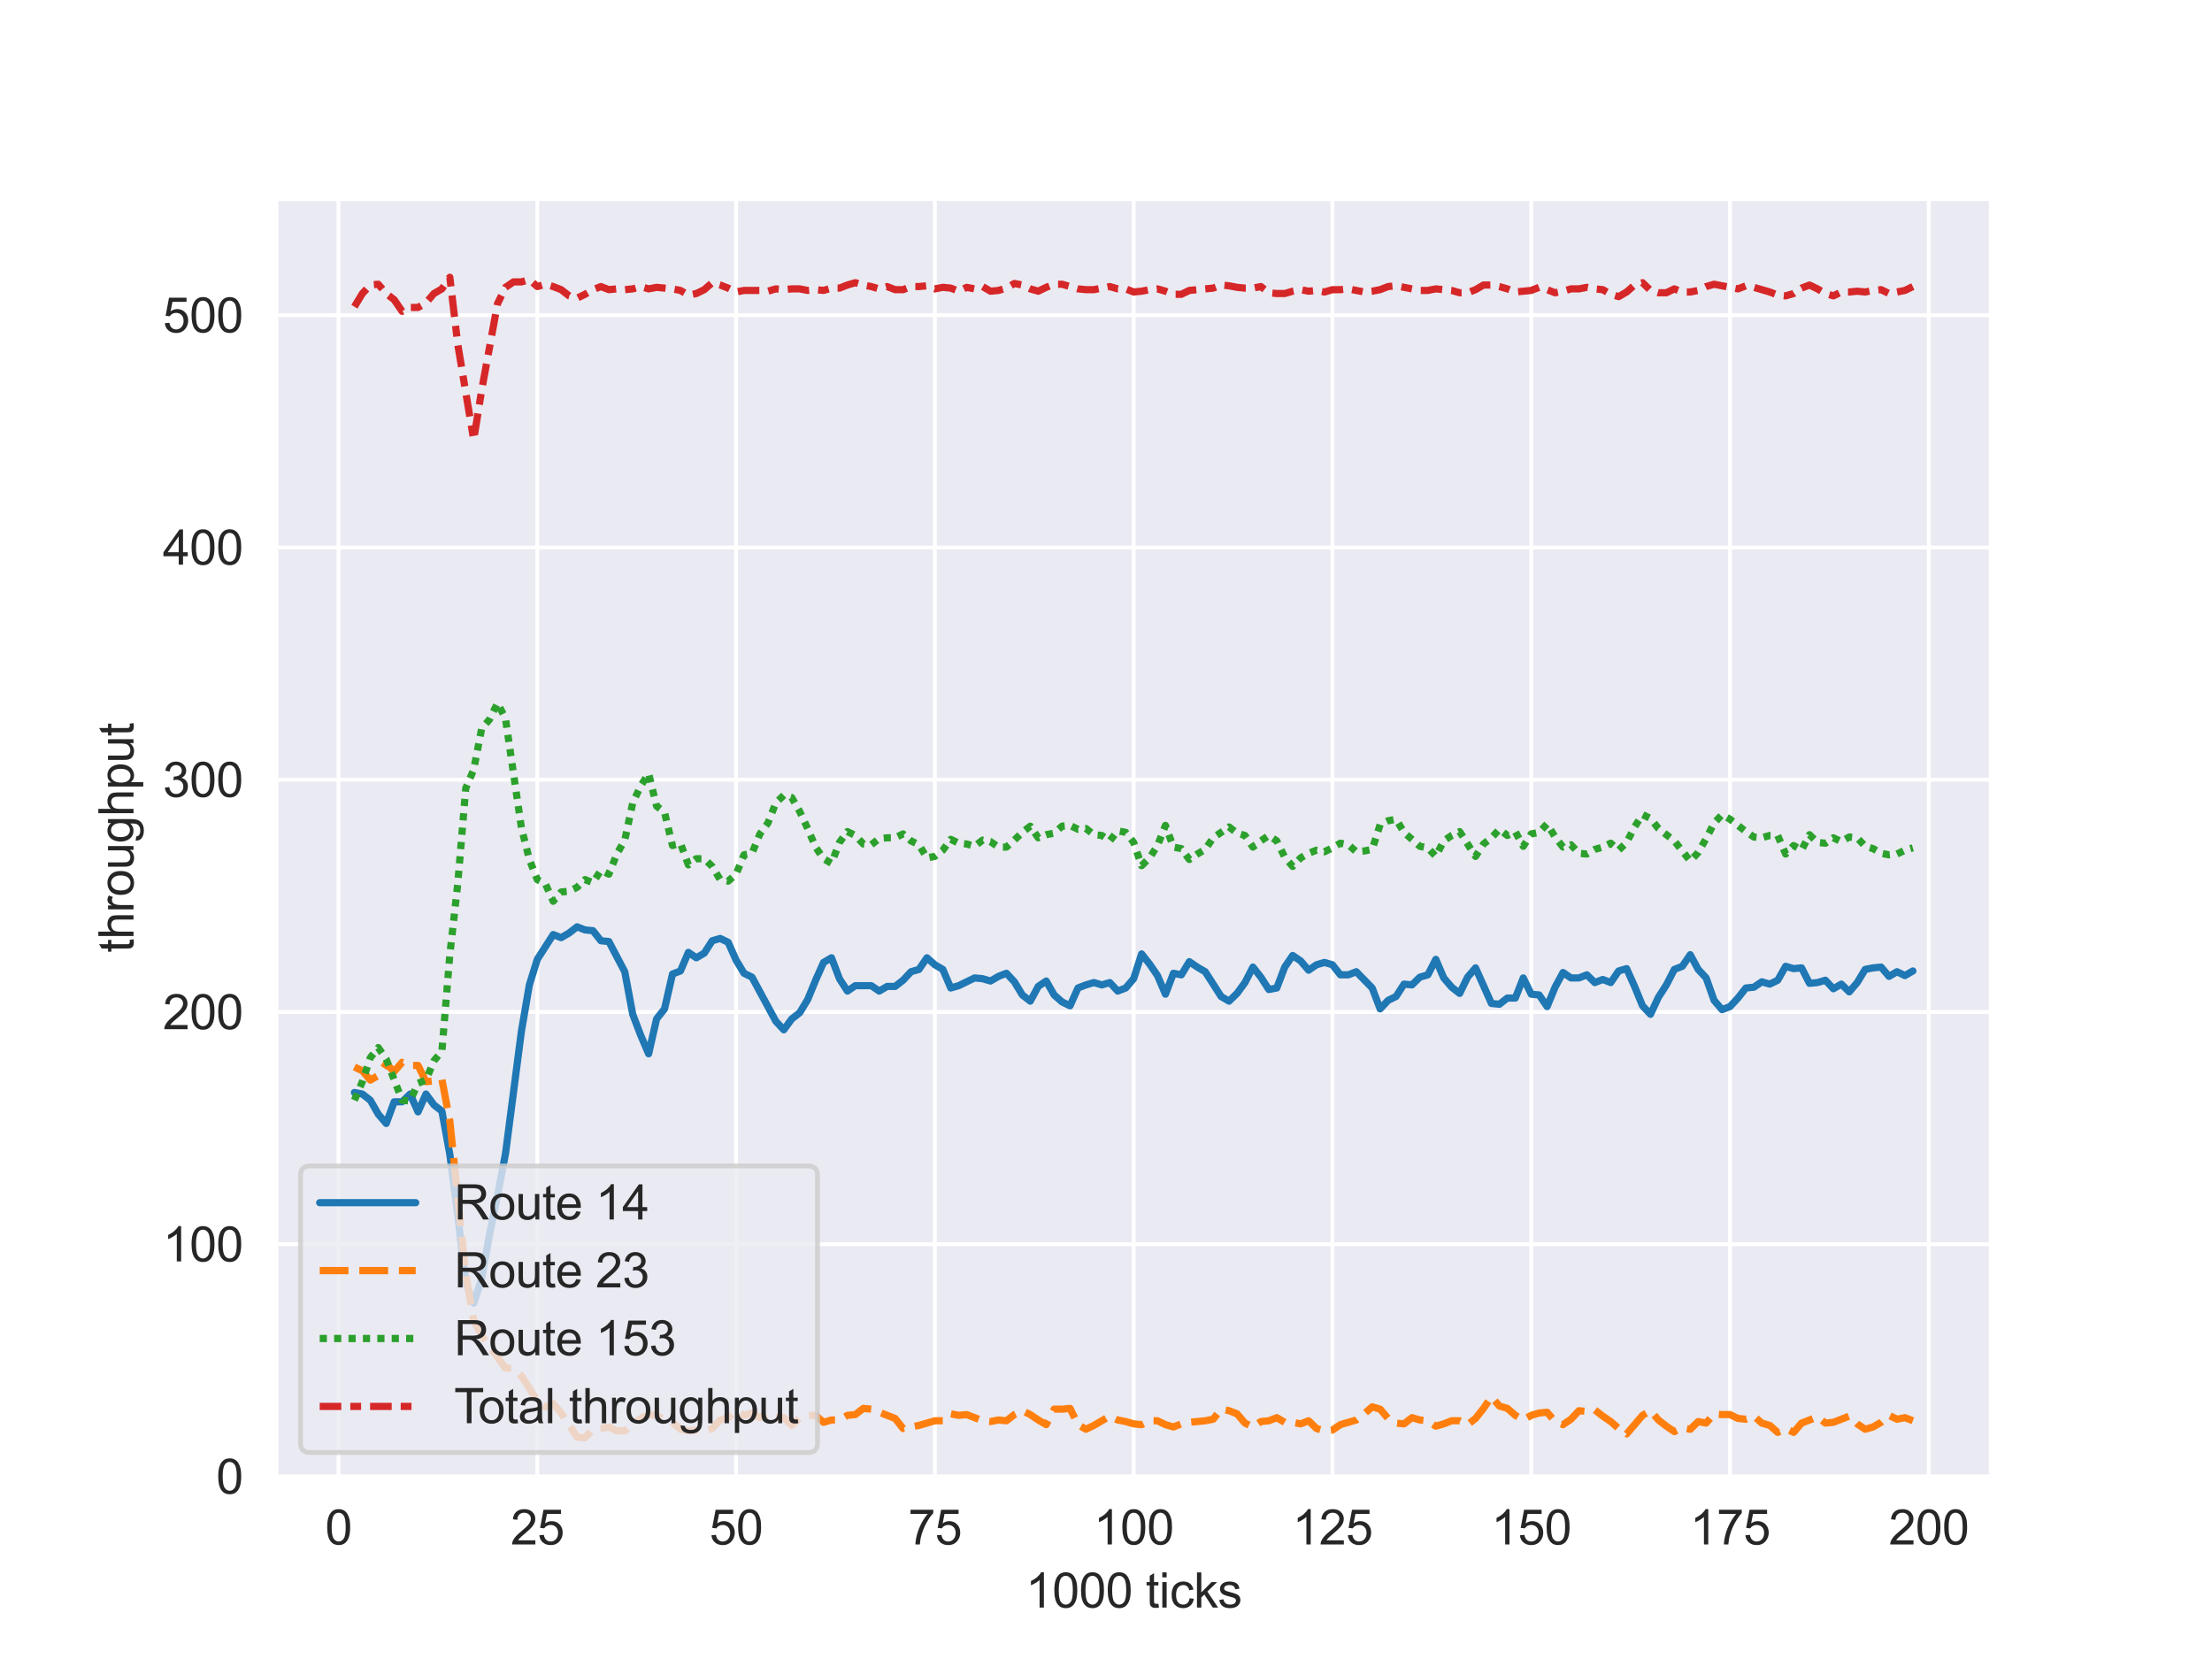 <?xml version="1.0" encoding="utf-8" standalone="no"?>
<!DOCTYPE svg PUBLIC "-//W3C//DTD SVG 1.1//EN"
  "http://www.w3.org/Graphics/SVG/1.1/DTD/svg11.dtd">
<svg xmlns:xlink="http://www.w3.org/1999/xlink" width="460.8pt" height="345.6pt" viewBox="0 0 460.8 345.6" xmlns="http://www.w3.org/2000/svg" version="1.1">
 <defs>
  <style type="text/css">*{stroke-linejoin: round; stroke-linecap: butt}</style>
 </defs>
 <g id="figure_1">
  <g id="patch_1">
   <path d="M 0 345.6 
L 460.8 345.6 
L 460.8 0 
L 0 0 
z
" style="fill: #ffffff"/>
  </g>
  <g id="axes_1">
   <g id="patch_2">
    <path d="M 57.6 307.584 
L 414.72 307.584 
L 414.72 41.472 
L 57.6 41.472 
z
" style="fill: #eaeaf2"/>
   </g>
   <g id="matplotlib.axis_1">
    <g id="xtick_1">
     <g id="line2d_1">
      <path d="M 70.52 307.584 
L 70.52 41.472 
" clip-path="url(#p1f15497ce7)" style="fill: none; stroke: #ffffff; stroke-width: 0.8; stroke-linecap: round"/>
     </g>
     <g id="text_1">
      <!-- 0 -->
      <g style="fill: #262626" transform="translate(67.739 321.742) scale(0.1 -0.1)">
       <defs>
        <path id="ArialMT-30" d="M 266 2259 
Q 266 3072 433 3567 
Q 600 4063 929 4331 
Q 1259 4600 1759 4600 
Q 2128 4600 2406 4451 
Q 2684 4303 2865 4023 
Q 3047 3744 3150 3342 
Q 3253 2941 3253 2259 
Q 3253 1453 3087 958 
Q 2922 463 2592 192 
Q 2263 -78 1759 -78 
Q 1097 -78 719 397 
Q 266 969 266 2259 
z
M 844 2259 
Q 844 1131 1108 757 
Q 1372 384 1759 384 
Q 2147 384 2411 759 
Q 2675 1134 2675 2259 
Q 2675 3391 2411 3762 
Q 2147 4134 1753 4134 
Q 1366 4134 1134 3806 
Q 844 3388 844 2259 
z
" transform="scale(0.016)"/>
       </defs>
       <use xlink:href="#ArialMT-30"/>
      </g>
     </g>
    </g>
    <g id="xtick_2">
     <g id="line2d_2">
      <path d="M 111.93 307.584 
L 111.93 41.472 
" clip-path="url(#p1f15497ce7)" style="fill: none; stroke: #ffffff; stroke-width: 0.8; stroke-linecap: round"/>
     </g>
     <g id="text_2">
      <!-- 25 -->
      <g style="fill: #262626" transform="translate(106.369 321.742) scale(0.1 -0.1)">
       <defs>
        <path id="ArialMT-32" d="M 3222 541 
L 3222 0 
L 194 0 
Q 188 203 259 391 
Q 375 700 629 1000 
Q 884 1300 1366 1694 
Q 2113 2306 2375 2664 
Q 2638 3022 2638 3341 
Q 2638 3675 2398 3904 
Q 2159 4134 1775 4134 
Q 1369 4134 1125 3890 
Q 881 3647 878 3216 
L 300 3275 
Q 359 3922 746 4261 
Q 1134 4600 1788 4600 
Q 2447 4600 2831 4234 
Q 3216 3869 3216 3328 
Q 3216 3053 3103 2787 
Q 2991 2522 2730 2228 
Q 2469 1934 1863 1422 
Q 1356 997 1212 845 
Q 1069 694 975 541 
L 3222 541 
z
" transform="scale(0.016)"/>
        <path id="ArialMT-35" d="M 266 1200 
L 856 1250 
Q 922 819 1161 601 
Q 1400 384 1738 384 
Q 2144 384 2425 690 
Q 2706 997 2706 1503 
Q 2706 1984 2436 2262 
Q 2166 2541 1728 2541 
Q 1456 2541 1237 2417 
Q 1019 2294 894 2097 
L 366 2166 
L 809 4519 
L 3088 4519 
L 3088 3981 
L 1259 3981 
L 1013 2750 
Q 1425 3038 1878 3038 
Q 2478 3038 2890 2622 
Q 3303 2206 3303 1553 
Q 3303 931 2941 478 
Q 2500 -78 1738 -78 
Q 1113 -78 717 272 
Q 322 622 266 1200 
z
" transform="scale(0.016)"/>
       </defs>
       <use xlink:href="#ArialMT-32"/>
       <use xlink:href="#ArialMT-35" x="55.615"/>
      </g>
     </g>
    </g>
    <g id="xtick_3">
     <g id="line2d_3">
      <path d="M 153.34 307.584 
L 153.34 41.472 
" clip-path="url(#p1f15497ce7)" style="fill: none; stroke: #ffffff; stroke-width: 0.8; stroke-linecap: round"/>
     </g>
     <g id="text_3">
      <!-- 50 -->
      <g style="fill: #262626" transform="translate(147.779 321.742) scale(0.1 -0.1)">
       <use xlink:href="#ArialMT-35"/>
       <use xlink:href="#ArialMT-30" x="55.615"/>
      </g>
     </g>
    </g>
    <g id="xtick_4">
     <g id="line2d_4">
      <path d="M 194.75 307.584 
L 194.75 41.472 
" clip-path="url(#p1f15497ce7)" style="fill: none; stroke: #ffffff; stroke-width: 0.8; stroke-linecap: round"/>
     </g>
     <g id="text_4">
      <!-- 75 -->
      <g style="fill: #262626" transform="translate(189.189 321.742) scale(0.1 -0.1)">
       <defs>
        <path id="ArialMT-37" d="M 303 3981 
L 303 4522 
L 3269 4522 
L 3269 4084 
Q 2831 3619 2401 2847 
Q 1972 2075 1738 1259 
Q 1569 684 1522 0 
L 944 0 
Q 953 541 1156 1306 
Q 1359 2072 1739 2783 
Q 2119 3494 2547 3981 
L 303 3981 
z
" transform="scale(0.016)"/>
       </defs>
       <use xlink:href="#ArialMT-37"/>
       <use xlink:href="#ArialMT-35" x="55.615"/>
      </g>
     </g>
    </g>
    <g id="xtick_5">
     <g id="line2d_5">
      <path d="M 236.16 307.584 
L 236.16 41.472 
" clip-path="url(#p1f15497ce7)" style="fill: none; stroke: #ffffff; stroke-width: 0.8; stroke-linecap: round"/>
     </g>
     <g id="text_5">
      <!-- 100 -->
      <g style="fill: #262626" transform="translate(227.819 321.742) scale(0.1 -0.1)">
       <defs>
        <path id="ArialMT-31" d="M 2384 0 
L 1822 0 
L 1822 3584 
Q 1619 3391 1289 3197 
Q 959 3003 697 2906 
L 697 3450 
Q 1169 3672 1522 3987 
Q 1875 4303 2022 4600 
L 2384 4600 
L 2384 0 
z
" transform="scale(0.016)"/>
       </defs>
       <use xlink:href="#ArialMT-31"/>
       <use xlink:href="#ArialMT-30" x="55.615"/>
       <use xlink:href="#ArialMT-30" x="111.23"/>
      </g>
     </g>
    </g>
    <g id="xtick_6">
     <g id="line2d_6">
      <path d="M 277.57 307.584 
L 277.57 41.472 
" clip-path="url(#p1f15497ce7)" style="fill: none; stroke: #ffffff; stroke-width: 0.8; stroke-linecap: round"/>
     </g>
     <g id="text_6">
      <!-- 125 -->
      <g style="fill: #262626" transform="translate(269.229 321.742) scale(0.1 -0.1)">
       <use xlink:href="#ArialMT-31"/>
       <use xlink:href="#ArialMT-32" x="55.615"/>
       <use xlink:href="#ArialMT-35" x="111.23"/>
      </g>
     </g>
    </g>
    <g id="xtick_7">
     <g id="line2d_7">
      <path d="M 318.98 307.584 
L 318.98 41.472 
" clip-path="url(#p1f15497ce7)" style="fill: none; stroke: #ffffff; stroke-width: 0.8; stroke-linecap: round"/>
     </g>
     <g id="text_7">
      <!-- 150 -->
      <g style="fill: #262626" transform="translate(310.639 321.742) scale(0.1 -0.1)">
       <use xlink:href="#ArialMT-31"/>
       <use xlink:href="#ArialMT-35" x="55.615"/>
       <use xlink:href="#ArialMT-30" x="111.23"/>
      </g>
     </g>
    </g>
    <g id="xtick_8">
     <g id="line2d_8">
      <path d="M 360.39 307.584 
L 360.39 41.472 
" clip-path="url(#p1f15497ce7)" style="fill: none; stroke: #ffffff; stroke-width: 0.8; stroke-linecap: round"/>
     </g>
     <g id="text_8">
      <!-- 175 -->
      <g style="fill: #262626" transform="translate(352.049 321.742) scale(0.1 -0.1)">
       <use xlink:href="#ArialMT-31"/>
       <use xlink:href="#ArialMT-37" x="55.615"/>
       <use xlink:href="#ArialMT-35" x="111.23"/>
      </g>
     </g>
    </g>
    <g id="xtick_9">
     <g id="line2d_9">
      <path d="M 401.8 307.584 
L 401.8 41.472 
" clip-path="url(#p1f15497ce7)" style="fill: none; stroke: #ffffff; stroke-width: 0.8; stroke-linecap: round"/>
     </g>
     <g id="text_9">
      <!-- 200 -->
      <g style="fill: #262626" transform="translate(393.459 321.742) scale(0.1 -0.1)">
       <use xlink:href="#ArialMT-32"/>
       <use xlink:href="#ArialMT-30" x="55.615"/>
       <use xlink:href="#ArialMT-30" x="111.23"/>
      </g>
     </g>
    </g>
    <g id="text_10">
     <!-- 1000 ticks -->
     <g style="fill: #262626" transform="translate(213.649 334.887) scale(0.1 -0.1)">
      <defs>
       <path id="ArialMT-20" transform="scale(0.016)"/>
       <path id="ArialMT-74" d="M 1650 503 
L 1731 6 
Q 1494 -44 1306 -44 
Q 1000 -44 831 53 
Q 663 150 594 308 
Q 525 466 525 972 
L 525 2881 
L 113 2881 
L 113 3319 
L 525 3319 
L 525 4141 
L 1084 4478 
L 1084 3319 
L 1650 3319 
L 1650 2881 
L 1084 2881 
L 1084 941 
Q 1084 700 1114 631 
Q 1144 563 1211 522 
Q 1278 481 1403 481 
Q 1497 481 1650 503 
z
" transform="scale(0.016)"/>
       <path id="ArialMT-69" d="M 425 3934 
L 425 4581 
L 988 4581 
L 988 3934 
L 425 3934 
z
M 425 0 
L 425 3319 
L 988 3319 
L 988 0 
L 425 0 
z
" transform="scale(0.016)"/>
       <path id="ArialMT-63" d="M 2588 1216 
L 3141 1144 
Q 3050 572 2676 248 
Q 2303 -75 1759 -75 
Q 1078 -75 664 370 
Q 250 816 250 1647 
Q 250 2184 428 2587 
Q 606 2991 970 3192 
Q 1334 3394 1763 3394 
Q 2303 3394 2647 3120 
Q 2991 2847 3088 2344 
L 2541 2259 
Q 2463 2594 2264 2762 
Q 2066 2931 1784 2931 
Q 1359 2931 1093 2626 
Q 828 2322 828 1663 
Q 828 994 1084 691 
Q 1341 388 1753 388 
Q 2084 388 2306 591 
Q 2528 794 2588 1216 
z
" transform="scale(0.016)"/>
       <path id="ArialMT-6b" d="M 425 0 
L 425 4581 
L 988 4581 
L 988 1969 
L 2319 3319 
L 3047 3319 
L 1778 2088 
L 3175 0 
L 2481 0 
L 1384 1697 
L 988 1316 
L 988 0 
L 425 0 
z
" transform="scale(0.016)"/>
       <path id="ArialMT-73" d="M 197 991 
L 753 1078 
Q 800 744 1014 566 
Q 1228 388 1613 388 
Q 2000 388 2187 545 
Q 2375 703 2375 916 
Q 2375 1106 2209 1216 
Q 2094 1291 1634 1406 
Q 1016 1563 777 1677 
Q 538 1791 414 1992 
Q 291 2194 291 2438 
Q 291 2659 392 2848 
Q 494 3038 669 3163 
Q 800 3259 1026 3326 
Q 1253 3394 1513 3394 
Q 1903 3394 2198 3281 
Q 2494 3169 2634 2976 
Q 2775 2784 2828 2463 
L 2278 2388 
Q 2241 2644 2061 2787 
Q 1881 2931 1553 2931 
Q 1166 2931 1000 2803 
Q 834 2675 834 2503 
Q 834 2394 903 2306 
Q 972 2216 1119 2156 
Q 1203 2125 1616 2013 
Q 2213 1853 2448 1751 
Q 2684 1650 2818 1456 
Q 2953 1263 2953 975 
Q 2953 694 2789 445 
Q 2625 197 2315 61 
Q 2006 -75 1616 -75 
Q 969 -75 630 194 
Q 291 463 197 991 
z
" transform="scale(0.016)"/>
      </defs>
      <use xlink:href="#ArialMT-31"/>
      <use xlink:href="#ArialMT-30" x="55.615"/>
      <use xlink:href="#ArialMT-30" x="111.23"/>
      <use xlink:href="#ArialMT-30" x="166.846"/>
      <use xlink:href="#ArialMT-20" x="222.461"/>
      <use xlink:href="#ArialMT-74" x="250.244"/>
      <use xlink:href="#ArialMT-69" x="278.027"/>
      <use xlink:href="#ArialMT-63" x="300.244"/>
      <use xlink:href="#ArialMT-6b" x="350.244"/>
      <use xlink:href="#ArialMT-73" x="400.244"/>
     </g>
    </g>
   </g>
   <g id="matplotlib.axis_2">
    <g id="ytick_1">
     <g id="line2d_10">
      <path d="M 57.6 307.584 
L 414.72 307.584 
" clip-path="url(#p1f15497ce7)" style="fill: none; stroke: #ffffff; stroke-width: 0.8; stroke-linecap: round"/>
     </g>
     <g id="text_11">
      <!-- 0 -->
      <g style="fill: #262626" transform="translate(45.039 311.163) scale(0.1 -0.1)">
       <use xlink:href="#ArialMT-30"/>
      </g>
     </g>
    </g>
    <g id="ytick_2">
     <g id="line2d_11">
      <path d="M 57.6 259.2 
L 414.72 259.2 
" clip-path="url(#p1f15497ce7)" style="fill: none; stroke: #ffffff; stroke-width: 0.8; stroke-linecap: round"/>
     </g>
     <g id="text_12">
      <!-- 100 -->
      <g style="fill: #262626" transform="translate(33.917 262.779) scale(0.1 -0.1)">
       <use xlink:href="#ArialMT-31"/>
       <use xlink:href="#ArialMT-30" x="55.615"/>
       <use xlink:href="#ArialMT-30" x="111.23"/>
      </g>
     </g>
    </g>
    <g id="ytick_3">
     <g id="line2d_12">
      <path d="M 57.6 210.816 
L 414.72 210.816 
" clip-path="url(#p1f15497ce7)" style="fill: none; stroke: #ffffff; stroke-width: 0.8; stroke-linecap: round"/>
     </g>
     <g id="text_13">
      <!-- 200 -->
      <g style="fill: #262626" transform="translate(33.917 214.395) scale(0.1 -0.1)">
       <use xlink:href="#ArialMT-32"/>
       <use xlink:href="#ArialMT-30" x="55.615"/>
       <use xlink:href="#ArialMT-30" x="111.23"/>
      </g>
     </g>
    </g>
    <g id="ytick_4">
     <g id="line2d_13">
      <path d="M 57.6 162.432 
L 414.72 162.432 
" clip-path="url(#p1f15497ce7)" style="fill: none; stroke: #ffffff; stroke-width: 0.8; stroke-linecap: round"/>
     </g>
     <g id="text_14">
      <!-- 300 -->
      <g style="fill: #262626" transform="translate(33.917 166.011) scale(0.1 -0.1)">
       <defs>
        <path id="ArialMT-33" d="M 269 1209 
L 831 1284 
Q 928 806 1161 595 
Q 1394 384 1728 384 
Q 2125 384 2398 659 
Q 2672 934 2672 1341 
Q 2672 1728 2419 1979 
Q 2166 2231 1775 2231 
Q 1616 2231 1378 2169 
L 1441 2663 
Q 1497 2656 1531 2656 
Q 1891 2656 2178 2843 
Q 2466 3031 2466 3422 
Q 2466 3731 2256 3934 
Q 2047 4138 1716 4138 
Q 1388 4138 1169 3931 
Q 950 3725 888 3313 
L 325 3413 
Q 428 3978 793 4289 
Q 1159 4600 1703 4600 
Q 2078 4600 2393 4439 
Q 2709 4278 2876 4000 
Q 3044 3722 3044 3409 
Q 3044 3113 2884 2869 
Q 2725 2625 2413 2481 
Q 2819 2388 3044 2092 
Q 3269 1797 3269 1353 
Q 3269 753 2831 336 
Q 2394 -81 1725 -81 
Q 1122 -81 723 278 
Q 325 638 269 1209 
z
" transform="scale(0.016)"/>
       </defs>
       <use xlink:href="#ArialMT-33"/>
       <use xlink:href="#ArialMT-30" x="55.615"/>
       <use xlink:href="#ArialMT-30" x="111.23"/>
      </g>
     </g>
    </g>
    <g id="ytick_5">
     <g id="line2d_14">
      <path d="M 57.6 114.048 
L 414.72 114.048 
" clip-path="url(#p1f15497ce7)" style="fill: none; stroke: #ffffff; stroke-width: 0.8; stroke-linecap: round"/>
     </g>
     <g id="text_15">
      <!-- 400 -->
      <g style="fill: #262626" transform="translate(33.917 117.627) scale(0.1 -0.1)">
       <defs>
        <path id="ArialMT-34" d="M 2069 0 
L 2069 1097 
L 81 1097 
L 81 1613 
L 2172 4581 
L 2631 4581 
L 2631 1613 
L 3250 1613 
L 3250 1097 
L 2631 1097 
L 2631 0 
L 2069 0 
z
M 2069 1613 
L 2069 3678 
L 634 1613 
L 2069 1613 
z
" transform="scale(0.016)"/>
       </defs>
       <use xlink:href="#ArialMT-34"/>
       <use xlink:href="#ArialMT-30" x="55.615"/>
       <use xlink:href="#ArialMT-30" x="111.23"/>
      </g>
     </g>
    </g>
    <g id="ytick_6">
     <g id="line2d_15">
      <path d="M 57.6 65.664 
L 414.72 65.664 
" clip-path="url(#p1f15497ce7)" style="fill: none; stroke: #ffffff; stroke-width: 0.8; stroke-linecap: round"/>
     </g>
     <g id="text_16">
      <!-- 500 -->
      <g style="fill: #262626" transform="translate(33.917 69.243) scale(0.1 -0.1)">
       <use xlink:href="#ArialMT-35"/>
       <use xlink:href="#ArialMT-30" x="55.615"/>
       <use xlink:href="#ArialMT-30" x="111.23"/>
      </g>
     </g>
    </g>
    <g id="text_17">
     <!-- throughput -->
     <g style="fill: #262626" transform="translate(27.812 198.434) rotate(-90) scale(0.1 -0.1)">
      <defs>
       <path id="ArialMT-68" d="M 422 0 
L 422 4581 
L 984 4581 
L 984 2938 
Q 1378 3394 1978 3394 
Q 2347 3394 2619 3248 
Q 2891 3103 3008 2847 
Q 3125 2591 3125 2103 
L 3125 0 
L 2563 0 
L 2563 2103 
Q 2563 2525 2380 2717 
Q 2197 2909 1863 2909 
Q 1613 2909 1392 2779 
Q 1172 2650 1078 2428 
Q 984 2206 984 1816 
L 984 0 
L 422 0 
z
" transform="scale(0.016)"/>
       <path id="ArialMT-72" d="M 416 0 
L 416 3319 
L 922 3319 
L 922 2816 
Q 1116 3169 1280 3281 
Q 1444 3394 1641 3394 
Q 1925 3394 2219 3213 
L 2025 2691 
Q 1819 2813 1613 2813 
Q 1428 2813 1281 2702 
Q 1134 2591 1072 2394 
Q 978 2094 978 1738 
L 978 0 
L 416 0 
z
" transform="scale(0.016)"/>
       <path id="ArialMT-6f" d="M 213 1659 
Q 213 2581 725 3025 
Q 1153 3394 1769 3394 
Q 2453 3394 2887 2945 
Q 3322 2497 3322 1706 
Q 3322 1066 3130 698 
Q 2938 331 2570 128 
Q 2203 -75 1769 -75 
Q 1072 -75 642 372 
Q 213 819 213 1659 
z
M 791 1659 
Q 791 1022 1069 705 
Q 1347 388 1769 388 
Q 2188 388 2466 706 
Q 2744 1025 2744 1678 
Q 2744 2294 2464 2611 
Q 2184 2928 1769 2928 
Q 1347 2928 1069 2612 
Q 791 2297 791 1659 
z
" transform="scale(0.016)"/>
       <path id="ArialMT-75" d="M 2597 0 
L 2597 488 
Q 2209 -75 1544 -75 
Q 1250 -75 995 37 
Q 741 150 617 320 
Q 494 491 444 738 
Q 409 903 409 1263 
L 409 3319 
L 972 3319 
L 972 1478 
Q 972 1038 1006 884 
Q 1059 663 1231 536 
Q 1403 409 1656 409 
Q 1909 409 2131 539 
Q 2353 669 2445 892 
Q 2538 1116 2538 1541 
L 2538 3319 
L 3100 3319 
L 3100 0 
L 2597 0 
z
" transform="scale(0.016)"/>
       <path id="ArialMT-67" d="M 319 -275 
L 866 -356 
Q 900 -609 1056 -725 
Q 1266 -881 1628 -881 
Q 2019 -881 2231 -725 
Q 2444 -569 2519 -288 
Q 2563 -116 2559 434 
Q 2191 0 1641 0 
Q 956 0 581 494 
Q 206 988 206 1678 
Q 206 2153 378 2554 
Q 550 2956 876 3175 
Q 1203 3394 1644 3394 
Q 2231 3394 2613 2919 
L 2613 3319 
L 3131 3319 
L 3131 450 
Q 3131 -325 2973 -648 
Q 2816 -972 2473 -1159 
Q 2131 -1347 1631 -1347 
Q 1038 -1347 672 -1080 
Q 306 -813 319 -275 
z
M 784 1719 
Q 784 1066 1043 766 
Q 1303 466 1694 466 
Q 2081 466 2343 764 
Q 2606 1063 2606 1700 
Q 2606 2309 2336 2618 
Q 2066 2928 1684 2928 
Q 1309 2928 1046 2623 
Q 784 2319 784 1719 
z
" transform="scale(0.016)"/>
       <path id="ArialMT-70" d="M 422 -1272 
L 422 3319 
L 934 3319 
L 934 2888 
Q 1116 3141 1344 3267 
Q 1572 3394 1897 3394 
Q 2322 3394 2647 3175 
Q 2972 2956 3137 2557 
Q 3303 2159 3303 1684 
Q 3303 1175 3120 767 
Q 2938 359 2589 142 
Q 2241 -75 1856 -75 
Q 1575 -75 1351 44 
Q 1128 163 984 344 
L 984 -1272 
L 422 -1272 
z
M 931 1641 
Q 931 1000 1190 694 
Q 1450 388 1819 388 
Q 2194 388 2461 705 
Q 2728 1022 2728 1688 
Q 2728 2322 2467 2637 
Q 2206 2953 1844 2953 
Q 1484 2953 1207 2617 
Q 931 2281 931 1641 
z
" transform="scale(0.016)"/>
      </defs>
      <use xlink:href="#ArialMT-74"/>
      <use xlink:href="#ArialMT-68" x="27.783"/>
      <use xlink:href="#ArialMT-72" x="83.398"/>
      <use xlink:href="#ArialMT-6f" x="116.699"/>
      <use xlink:href="#ArialMT-75" x="172.314"/>
      <use xlink:href="#ArialMT-67" x="227.93"/>
      <use xlink:href="#ArialMT-68" x="283.545"/>
      <use xlink:href="#ArialMT-70" x="339.16"/>
      <use xlink:href="#ArialMT-75" x="394.775"/>
      <use xlink:href="#ArialMT-74" x="450.391"/>
     </g>
    </g>
   </g>
   <g id="PolyCollection_1"/>
   <g id="PolyCollection_2"/>
   <g id="PolyCollection_3"/>
   <g id="PolyCollection_4"/>
   <g id="line2d_16">
    <path d="M 73.833 227.589 
L 75.489 227.912 
L 77.146 229.202 
L 78.802 232.105 
L 80.458 234.04 
L 82.115 229.524 
L 83.771 229.524 
L 85.428 227.912 
L 87.084 231.621 
L 88.74 227.912 
L 90.397 230.17 
L 92.053 231.46 
L 93.71 240.492 
L 95.366 253.233 
L 97.022 267.264 
L 98.679 271.457 
L 100.335 266.458 
L 101.992 257.103 
L 103.648 249.039 
L 105.304 240.33 
L 108.617 214.848 
L 110.274 205.171 
L 111.93 199.849 
L 115.243 194.688 
L 116.899 195.333 
L 118.556 194.365 
L 120.212 193.075 
L 121.868 193.72 
L 123.525 193.882 
L 125.181 195.978 
L 126.838 196.14 
L 130.15 202.429 
L 131.807 211.3 
L 133.463 215.654 
L 135.12 219.525 
L 136.776 212.268 
L 138.432 210.171 
L 140.089 202.913 
L 141.745 202.268 
L 143.402 198.397 
L 145.058 199.526 
L 146.714 198.559 
L 148.371 195.978 
L 150.027 195.494 
L 151.684 196.301 
L 153.34 200.01 
L 154.996 202.752 
L 156.653 203.558 
L 161.622 212.751 
L 163.278 214.525 
L 164.935 212.268 
L 166.591 210.977 
L 168.248 208.236 
L 169.904 204.204 
L 171.56 200.494 
L 173.217 199.526 
L 174.873 203.881 
L 176.53 206.461 
L 178.186 205.332 
L 181.499 205.332 
L 183.155 206.461 
L 184.812 205.494 
L 186.468 205.494 
L 188.124 204.204 
L 189.781 202.429 
L 191.437 201.946 
L 193.094 199.526 
L 194.75 200.978 
L 196.406 201.946 
L 198.063 205.816 
L 199.719 205.332 
L 203.032 203.72 
L 204.688 203.881 
L 206.345 204.365 
L 208.001 203.397 
L 209.658 202.752 
L 211.314 204.526 
L 212.97 207.268 
L 214.627 208.558 
L 216.283 205.494 
L 217.94 204.365 
L 219.596 207.268 
L 221.252 208.719 
L 222.909 209.526 
L 224.565 205.816 
L 226.222 205.171 
L 227.878 204.687 
L 229.534 205.171 
L 231.191 204.687 
L 232.847 206.461 
L 234.504 205.816 
L 236.16 203.881 
L 237.816 198.72 
L 239.473 200.817 
L 241.129 203.236 
L 242.786 207.107 
L 244.442 202.752 
L 246.098 203.075 
L 247.755 200.333 
L 249.411 201.462 
L 251.068 202.429 
L 254.38 207.59 
L 256.037 208.558 
L 257.693 206.945 
L 259.35 204.687 
L 261.006 201.462 
L 262.662 203.558 
L 264.319 206.139 
L 265.975 205.816 
L 267.632 201.462 
L 269.288 199.043 
L 270.944 200.172 
L 272.601 202.107 
L 274.257 200.978 
L 275.914 200.494 
L 277.57 200.978 
L 279.226 203.075 
L 280.883 203.075 
L 282.539 202.429 
L 285.852 205.816 
L 287.508 210.171 
L 289.165 208.397 
L 290.821 207.59 
L 292.478 205.01 
L 294.134 205.171 
L 295.79 203.558 
L 297.447 203.075 
L 299.103 199.849 
L 300.76 203.72 
L 302.416 205.655 
L 304.072 206.945 
L 305.729 203.558 
L 307.385 201.623 
L 310.698 209.042 
L 312.354 209.203 
L 314.011 207.913 
L 315.667 207.913 
L 317.324 203.72 
L 318.98 207.107 
L 320.636 207.268 
L 322.293 209.687 
L 323.949 205.655 
L 325.606 202.591 
L 327.262 203.72 
L 328.918 203.72 
L 330.575 203.075 
L 332.231 204.687 
L 333.888 204.042 
L 335.544 204.687 
L 337.2 202.268 
L 338.857 201.784 
L 340.513 205.494 
L 342.17 209.526 
L 343.826 211.3 
L 345.482 207.752 
L 347.139 205.171 
L 348.795 201.946 
L 350.452 201.3 
L 352.108 198.881 
L 353.764 201.946 
L 355.421 203.72 
L 357.077 208.397 
L 358.734 210.332 
L 360.39 209.687 
L 362.046 207.913 
L 363.703 205.816 
L 365.359 205.655 
L 367.016 204.526 
L 368.672 205.01 
L 370.328 204.204 
L 371.985 201.3 
L 373.641 201.784 
L 375.298 201.623 
L 376.954 204.849 
L 378.61 204.687 
L 380.267 204.204 
L 381.923 205.978 
L 383.58 205.01 
L 385.236 206.623 
L 386.892 204.687 
L 388.549 201.946 
L 390.205 201.623 
L 391.862 201.462 
L 393.518 203.397 
L 395.174 202.429 
L 396.831 203.236 
L 398.487 202.268 
L 398.487 202.268 
" clip-path="url(#p1f15497ce7)" style="fill: none; stroke: #1f77b4; stroke-width: 1.5; stroke-linecap: round"/>
   </g>
   <g id="line2d_17">
    <path d="M 73.833 222.267 
L 75.489 223.073 
L 77.146 225.009 
L 78.802 224.041 
L 80.458 221.622 
L 82.115 223.235 
L 83.771 221.299 
L 85.428 221.944 
L 87.084 221.944 
L 88.74 225.331 
L 90.397 225.17 
L 92.053 224.847 
L 93.71 233.556 
L 97.022 265.49 
L 98.679 275.005 
L 100.335 278.231 
L 105.304 285.005 
L 106.961 285.005 
L 108.617 286.618 
L 111.93 291.779 
L 113.586 293.069 
L 115.243 292.424 
L 116.899 294.359 
L 120.212 299.359 
L 121.868 299.52 
L 123.525 297.746 
L 125.181 297.585 
L 126.838 297.262 
L 128.494 298.068 
L 130.15 298.068 
L 133.463 295.488 
L 135.12 294.682 
L 136.776 294.843 
L 138.432 295.811 
L 140.089 296.294 
L 141.745 297.746 
L 143.402 298.068 
L 145.058 297.907 
L 146.714 298.068 
L 148.371 297.585 
L 150.027 295.811 
L 151.684 295.327 
L 153.34 293.875 
L 154.996 294.843 
L 156.653 294.359 
L 158.309 295.327 
L 159.966 294.52 
L 161.622 295.327 
L 163.278 295.327 
L 164.935 296.94 
L 166.591 295.327 
L 168.248 294.843 
L 169.904 294.843 
L 171.56 296.294 
L 173.217 295.811 
L 174.873 295.811 
L 176.53 294.843 
L 178.186 294.682 
L 179.842 293.391 
L 181.499 293.553 
L 186.468 295.488 
L 188.124 297.585 
L 191.437 296.94 
L 194.75 295.972 
L 196.406 295.972 
L 198.063 294.52 
L 199.719 294.843 
L 201.376 294.682 
L 204.688 295.972 
L 206.345 296.133 
L 208.001 295.811 
L 209.658 295.972 
L 211.314 294.682 
L 212.97 293.875 
L 214.627 294.682 
L 216.283 295.811 
L 217.94 296.778 
L 219.596 293.553 
L 221.252 293.553 
L 222.909 293.391 
L 224.565 296.778 
L 226.222 297.746 
L 227.878 296.94 
L 231.191 295.004 
L 232.847 295.811 
L 234.504 296.133 
L 236.16 296.617 
L 237.816 296.778 
L 239.473 295.972 
L 241.129 295.972 
L 242.786 296.778 
L 244.442 297.262 
L 246.098 296.617 
L 247.755 296.294 
L 251.068 295.972 
L 252.724 295.649 
L 254.38 293.553 
L 256.037 293.875 
L 257.693 294.52 
L 259.35 296.456 
L 261.006 297.262 
L 262.662 296.133 
L 264.319 295.972 
L 265.975 295.327 
L 267.632 296.294 
L 269.288 296.294 
L 270.944 296.617 
L 272.601 295.972 
L 274.257 297.585 
L 275.914 298.068 
L 277.57 297.907 
L 279.226 296.778 
L 282.539 295.811 
L 284.196 294.52 
L 285.852 293.069 
L 287.508 293.553 
L 289.165 295.488 
L 290.821 296.456 
L 292.478 296.617 
L 294.134 295.327 
L 295.79 295.811 
L 297.447 295.972 
L 299.103 297.101 
L 300.76 296.617 
L 302.416 295.972 
L 304.072 295.972 
L 305.729 296.778 
L 307.385 295.488 
L 309.042 293.391 
L 310.698 290.972 
L 312.354 292.908 
L 314.011 293.391 
L 315.667 294.843 
L 317.324 295.811 
L 318.98 294.843 
L 320.636 294.359 
L 322.293 294.198 
L 323.949 296.133 
L 325.606 296.778 
L 327.262 295.649 
L 328.918 293.875 
L 330.575 294.036 
L 332.231 293.714 
L 333.888 295.004 
L 335.544 296.133 
L 337.2 297.585 
L 338.857 298.714 
L 342.17 294.843 
L 343.826 293.875 
L 345.482 295.811 
L 347.139 297.101 
L 348.795 298.23 
L 350.452 297.423 
L 352.108 297.746 
L 353.764 296.133 
L 355.421 296.456 
L 357.077 294.52 
L 358.734 294.682 
L 360.39 294.682 
L 362.046 295.488 
L 363.703 295.649 
L 365.359 295.004 
L 367.016 296.456 
L 368.672 296.94 
L 370.328 298.391 
L 371.985 297.585 
L 373.641 298.391 
L 375.298 296.456 
L 378.61 295.165 
L 380.267 296.456 
L 381.923 296.294 
L 385.236 295.004 
L 386.892 296.617 
L 388.549 297.746 
L 390.205 297.262 
L 391.862 296.294 
L 393.518 294.843 
L 395.174 295.649 
L 396.831 295.327 
L 398.487 295.972 
L 398.487 295.972 
" clip-path="url(#p1f15497ce7)" style="fill: none; stroke-dasharray: 6,2.25; stroke-dashoffset: 0; stroke: #ff7f0e; stroke-width: 1.5"/>
   </g>
   <g id="line2d_18">
    <path d="M 73.833 229.202 
L 75.489 225.331 
L 77.146 220.332 
L 78.802 218.235 
L 80.458 220.654 
L 83.771 229.202 
L 85.428 229.363 
L 87.084 225.654 
L 88.74 225.009 
L 90.397 220.977 
L 92.053 219.041 
L 93.71 198.881 
L 95.366 184.044 
L 97.022 164.206 
L 98.679 160.335 
L 100.335 151.788 
L 101.992 149.852 
L 103.648 146.465 
L 105.304 149.691 
L 108.617 172.431 
L 110.274 179.044 
L 111.93 183.237 
L 113.586 184.044 
L 115.243 187.753 
L 116.899 185.818 
L 118.556 185.656 
L 120.212 184.85 
L 121.868 183.237 
L 123.525 183.882 
L 125.181 181.302 
L 126.838 182.108 
L 128.494 177.915 
L 130.15 175.012 
L 131.807 167.27 
L 133.463 163.722 
L 135.12 161.142 
L 136.776 167.916 
L 138.432 169.206 
L 140.089 176.141 
L 141.745 175.657 
L 143.402 180.173 
L 145.058 178.883 
L 146.714 178.883 
L 148.371 180.495 
L 150.027 183.237 
L 151.684 183.56 
L 153.34 182.108 
L 154.996 178.076 
L 156.653 177.754 
L 158.309 173.722 
L 159.966 171.464 
L 161.622 167.27 
L 163.278 165.658 
L 164.935 166.141 
L 166.591 169.044 
L 168.248 172.593 
L 169.904 176.463 
L 171.56 178.883 
L 173.217 179.85 
L 174.873 175.496 
L 176.53 173.238 
L 178.186 174.044 
L 179.842 175.818 
L 181.499 175.98 
L 183.155 174.689 
L 184.812 174.528 
L 186.468 174.528 
L 188.124 173.722 
L 189.781 175.173 
L 191.437 175.98 
L 193.094 178.721 
L 194.75 178.399 
L 196.406 177.108 
L 198.063 174.851 
L 199.719 175.657 
L 201.376 175.818 
L 203.032 176.302 
L 204.688 175.012 
L 206.345 175.334 
L 208.001 176.463 
L 209.658 176.463 
L 211.314 175.012 
L 212.97 173.399 
L 214.627 172.109 
L 216.283 174.528 
L 217.94 173.883 
L 219.596 173.56 
L 221.252 172.109 
L 222.909 171.948 
L 224.565 172.754 
L 226.222 172.593 
L 227.878 173.883 
L 229.534 174.044 
L 231.191 175.173 
L 232.847 173.076 
L 234.504 173.399 
L 236.16 175.496 
L 237.816 180.334 
L 239.473 178.721 
L 241.129 176.141 
L 242.786 171.948 
L 244.442 176.463 
L 246.098 176.786 
L 247.755 179.044 
L 249.411 177.915 
L 251.068 176.947 
L 252.724 174.528 
L 256.037 172.27 
L 257.693 173.56 
L 259.35 174.044 
L 261.006 176.463 
L 262.662 175.173 
L 264.319 174.044 
L 265.975 175.173 
L 267.632 178.56 
L 269.288 180.495 
L 270.944 178.721 
L 272.601 177.754 
L 274.257 177.108 
L 275.914 177.431 
L 277.57 176.625 
L 279.226 175.657 
L 280.883 175.98 
L 282.539 177.431 
L 284.196 177.27 
L 285.852 176.947 
L 287.508 171.786 
L 289.165 170.98 
L 290.821 170.657 
L 292.478 173.399 
L 295.79 176.302 
L 297.447 176.625 
L 299.103 178.399 
L 300.76 175.173 
L 302.416 174.044 
L 304.072 173.238 
L 307.385 178.399 
L 309.042 175.818 
L 310.698 174.528 
L 312.354 172.754 
L 314.011 174.044 
L 315.667 173.238 
L 317.324 176.302 
L 318.98 173.722 
L 320.636 173.399 
L 322.293 171.625 
L 323.949 174.367 
L 325.606 176.463 
L 327.262 175.98 
L 328.918 177.754 
L 330.575 177.915 
L 332.231 176.947 
L 333.888 176.463 
L 335.544 175.657 
L 337.2 177.108 
L 338.857 175.496 
L 340.513 172.27 
L 342.17 169.69 
L 343.826 170.496 
L 345.482 172.593 
L 348.795 175.173 
L 352.108 179.366 
L 353.764 177.592 
L 355.421 174.689 
L 357.077 171.464 
L 358.734 169.69 
L 360.39 170.657 
L 363.703 173.238 
L 365.359 174.367 
L 367.016 174.528 
L 368.672 174.044 
L 370.328 174.044 
L 371.985 177.915 
L 373.641 176.141 
L 375.298 177.108 
L 376.954 173.883 
L 378.61 175.496 
L 380.267 175.657 
L 381.923 174.528 
L 383.58 175.334 
L 385.236 174.367 
L 386.892 174.528 
L 388.549 176.302 
L 390.205 176.786 
L 391.862 177.754 
L 393.518 178.076 
L 395.174 177.915 
L 396.831 177.108 
L 398.487 176.625 
L 398.487 176.625 
" clip-path="url(#p1f15497ce7)" style="fill: none; stroke-dasharray: 1.5,1.5; stroke-dashoffset: 0; stroke: #2ca02c; stroke-width: 1.5"/>
   </g>
   <g id="line2d_19">
    <path d="M 73.833 63.89 
L 75.489 61.148 
L 77.146 59.374 
L 78.802 59.213 
L 80.458 61.148 
L 82.115 62.438 
L 83.771 64.858 
L 85.428 64.051 
L 87.084 64.051 
L 88.74 63.084 
L 90.397 61.148 
L 92.053 60.18 
L 93.71 57.761 
L 95.366 71.793 
L 98.679 91.63 
L 100.335 81.308 
L 103.648 63.245 
L 105.304 59.858 
L 106.961 58.729 
L 108.617 58.729 
L 110.274 58.245 
L 111.93 59.697 
L 113.586 59.213 
L 115.243 59.697 
L 116.899 60.342 
L 118.556 61.632 
L 120.212 62.116 
L 121.868 61.309 
L 123.525 60.342 
L 125.181 59.697 
L 126.838 60.342 
L 128.494 60.18 
L 130.15 60.342 
L 131.807 60.18 
L 133.463 59.697 
L 135.12 60.18 
L 136.776 59.858 
L 140.089 60.18 
L 141.745 60.503 
L 143.402 61.471 
L 145.058 61.148 
L 146.714 60.342 
L 148.371 58.89 
L 150.027 59.374 
L 151.684 60.019 
L 153.34 60.826 
L 154.996 60.503 
L 158.309 60.503 
L 159.966 60.664 
L 161.622 60.18 
L 163.278 60.342 
L 164.935 60.18 
L 166.591 60.18 
L 168.248 60.503 
L 169.904 60.342 
L 171.56 60.503 
L 173.217 60.019 
L 174.873 60.019 
L 176.53 59.374 
L 178.186 58.89 
L 179.842 59.374 
L 181.499 59.697 
L 183.155 60.18 
L 184.812 59.697 
L 186.468 60.342 
L 188.124 60.342 
L 189.781 59.697 
L 191.437 59.697 
L 193.094 59.535 
L 194.75 60.18 
L 196.406 59.858 
L 198.063 60.019 
L 199.719 60.664 
L 201.376 59.858 
L 203.032 60.18 
L 204.688 59.697 
L 206.345 60.664 
L 208.001 60.503 
L 209.658 60.019 
L 211.314 59.052 
L 212.97 59.374 
L 214.627 60.18 
L 216.283 60.664 
L 217.94 59.858 
L 219.596 59.213 
L 221.252 59.213 
L 224.565 60.18 
L 226.222 60.342 
L 227.878 60.342 
L 231.191 59.697 
L 232.847 60.18 
L 234.504 60.18 
L 236.16 60.826 
L 237.816 60.664 
L 239.473 60.342 
L 241.129 60.18 
L 242.786 60.664 
L 244.442 61.309 
L 246.098 61.309 
L 247.755 60.503 
L 252.724 60.019 
L 254.38 59.374 
L 256.037 59.535 
L 257.693 59.858 
L 259.35 60.019 
L 261.006 60.019 
L 262.662 59.697 
L 264.319 60.987 
L 265.975 61.148 
L 267.632 61.148 
L 269.288 60.664 
L 270.944 60.342 
L 272.601 60.664 
L 274.257 60.503 
L 275.914 60.826 
L 277.57 60.342 
L 279.226 60.342 
L 280.883 60.18 
L 284.196 60.826 
L 285.852 60.664 
L 287.508 60.342 
L 289.165 59.697 
L 290.821 59.535 
L 295.79 60.503 
L 297.447 60.503 
L 299.103 60.18 
L 302.416 60.503 
L 304.072 60.987 
L 305.729 60.987 
L 307.385 60.342 
L 309.042 59.374 
L 310.698 59.374 
L 312.354 59.697 
L 314.011 60.18 
L 315.667 60.826 
L 318.98 60.503 
L 320.636 59.858 
L 322.293 60.342 
L 323.949 60.987 
L 325.606 60.664 
L 327.262 60.18 
L 328.918 60.18 
L 330.575 59.858 
L 332.231 60.18 
L 333.888 60.342 
L 335.544 61.309 
L 337.2 61.793 
L 338.857 60.826 
L 340.513 59.374 
L 342.17 58.89 
L 343.826 60.503 
L 345.482 60.987 
L 347.139 60.987 
L 348.795 60.18 
L 350.452 60.826 
L 352.108 60.826 
L 353.764 60.503 
L 355.421 59.697 
L 357.077 59.213 
L 362.046 60.18 
L 363.703 59.535 
L 365.359 59.858 
L 368.672 60.826 
L 370.328 61.471 
L 371.985 61.632 
L 373.641 61.148 
L 375.298 60.019 
L 376.954 59.374 
L 378.61 60.18 
L 380.267 61.148 
L 381.923 61.632 
L 383.58 60.826 
L 385.236 60.826 
L 386.892 60.664 
L 388.549 60.826 
L 390.205 60.503 
L 391.862 60.342 
L 393.518 61.148 
L 396.831 60.503 
L 398.487 59.697 
L 398.487 59.697 
" clip-path="url(#p1f15497ce7)" style="fill: none; stroke-dasharray: 4.5,1.875,2.25,1.875; stroke-dashoffset: 0; stroke: #d62728; stroke-width: 1.5"/>
   </g>
   <g id="line2d_20"/>
   <g id="line2d_21"/>
   <g id="line2d_22"/>
   <g id="line2d_23"/>
   <g id="patch_3">
    <path d="M 57.6 307.584 
L 57.6 41.472 
" style="fill: none; stroke: #ffffff; stroke-width: 0.8; stroke-linejoin: miter; stroke-linecap: square"/>
   </g>
   <g id="patch_4">
    <path d="M 414.72 307.584 
L 414.72 41.472 
" style="fill: none; stroke: #ffffff; stroke-width: 0.8; stroke-linejoin: miter; stroke-linecap: square"/>
   </g>
   <g id="patch_5">
    <path d="M 57.6 307.584 
L 414.72 307.584 
" style="fill: none; stroke: #ffffff; stroke-width: 0.8; stroke-linejoin: miter; stroke-linecap: square"/>
   </g>
   <g id="patch_6">
    <path d="M 57.6 41.472 
L 414.72 41.472 
" style="fill: none; stroke: #ffffff; stroke-width: 0.8; stroke-linejoin: miter; stroke-linecap: square"/>
   </g>
   <g id="legend_1">
    <g id="patch_7">
     <path d="M 64.6 302.584 
L 168.308 302.584 
Q 170.308 302.584 170.308 300.584 
L 170.308 244.886 
Q 170.308 242.886 168.308 242.886 
L 64.6 242.886 
Q 62.6 242.886 62.6 244.886 
L 62.6 300.584 
Q 62.6 302.584 64.6 302.584 
z
" style="fill: #eaeaf2; opacity: 0.8; stroke: #cccccc; stroke-linejoin: miter"/>
    </g>
    <g id="line2d_24">
     <path d="M 66.6 250.543 
L 76.6 250.543 
L 86.6 250.543 
" style="fill: none; stroke: #1f77b4; stroke-width: 1.5; stroke-linecap: round"/>
    </g>
    <g id="text_18">
     <!-- Route 14 -->
     <g style="fill: #262626" transform="translate(94.6 254.043) scale(0.1 -0.1)">
      <defs>
       <path id="ArialMT-52" d="M 503 0 
L 503 4581 
L 2534 4581 
Q 3147 4581 3465 4457 
Q 3784 4334 3975 4021 
Q 4166 3709 4166 3331 
Q 4166 2844 3850 2509 
Q 3534 2175 2875 2084 
Q 3116 1969 3241 1856 
Q 3506 1613 3744 1247 
L 4541 0 
L 3778 0 
L 3172 953 
Q 2906 1366 2734 1584 
Q 2563 1803 2427 1890 
Q 2291 1978 2150 2013 
Q 2047 2034 1813 2034 
L 1109 2034 
L 1109 0 
L 503 0 
z
M 1109 2559 
L 2413 2559 
Q 2828 2559 3062 2645 
Q 3297 2731 3419 2920 
Q 3541 3109 3541 3331 
Q 3541 3656 3305 3865 
Q 3069 4075 2559 4075 
L 1109 4075 
L 1109 2559 
z
" transform="scale(0.016)"/>
       <path id="ArialMT-65" d="M 2694 1069 
L 3275 997 
Q 3138 488 2766 206 
Q 2394 -75 1816 -75 
Q 1088 -75 661 373 
Q 234 822 234 1631 
Q 234 2469 665 2931 
Q 1097 3394 1784 3394 
Q 2450 3394 2872 2941 
Q 3294 2488 3294 1666 
Q 3294 1616 3291 1516 
L 816 1516 
Q 847 969 1125 678 
Q 1403 388 1819 388 
Q 2128 388 2347 550 
Q 2566 713 2694 1069 
z
M 847 1978 
L 2700 1978 
Q 2663 2397 2488 2606 
Q 2219 2931 1791 2931 
Q 1403 2931 1139 2672 
Q 875 2413 847 1978 
z
" transform="scale(0.016)"/>
      </defs>
      <use xlink:href="#ArialMT-52"/>
      <use xlink:href="#ArialMT-6f" x="72.217"/>
      <use xlink:href="#ArialMT-75" x="127.832"/>
      <use xlink:href="#ArialMT-74" x="183.447"/>
      <use xlink:href="#ArialMT-65" x="211.23"/>
      <use xlink:href="#ArialMT-20" x="266.846"/>
      <use xlink:href="#ArialMT-31" x="294.629"/>
      <use xlink:href="#ArialMT-34" x="350.244"/>
     </g>
    </g>
    <g id="line2d_25">
     <path d="M 66.6 264.689 
L 76.6 264.689 
L 86.6 264.689 
" style="fill: none; stroke-dasharray: 6,2.25; stroke-dashoffset: 0; stroke: #ff7f0e; stroke-width: 1.5"/>
    </g>
    <g id="text_19">
     <!-- Route 23 -->
     <g style="fill: #262626" transform="translate(94.6 268.189) scale(0.1 -0.1)">
      <use xlink:href="#ArialMT-52"/>
      <use xlink:href="#ArialMT-6f" x="72.217"/>
      <use xlink:href="#ArialMT-75" x="127.832"/>
      <use xlink:href="#ArialMT-74" x="183.447"/>
      <use xlink:href="#ArialMT-65" x="211.23"/>
      <use xlink:href="#ArialMT-20" x="266.846"/>
      <use xlink:href="#ArialMT-32" x="294.629"/>
      <use xlink:href="#ArialMT-33" x="350.244"/>
     </g>
    </g>
    <g id="line2d_26">
     <path d="M 66.6 278.834 
L 76.6 278.834 
L 86.6 278.834 
" style="fill: none; stroke-dasharray: 1.5,1.5; stroke-dashoffset: 0; stroke: #2ca02c; stroke-width: 1.5"/>
    </g>
    <g id="text_20">
     <!-- Route 153 -->
     <g style="fill: #262626" transform="translate(94.6 282.334) scale(0.1 -0.1)">
      <use xlink:href="#ArialMT-52"/>
      <use xlink:href="#ArialMT-6f" x="72.217"/>
      <use xlink:href="#ArialMT-75" x="127.832"/>
      <use xlink:href="#ArialMT-74" x="183.447"/>
      <use xlink:href="#ArialMT-65" x="211.23"/>
      <use xlink:href="#ArialMT-20" x="266.846"/>
      <use xlink:href="#ArialMT-31" x="294.629"/>
      <use xlink:href="#ArialMT-35" x="350.244"/>
      <use xlink:href="#ArialMT-33" x="405.859"/>
     </g>
    </g>
    <g id="line2d_27">
     <path d="M 66.6 292.979 
L 76.6 292.979 
L 86.6 292.979 
" style="fill: none; stroke-dasharray: 4.5,1.875,2.25,1.875; stroke-dashoffset: 0; stroke: #d62728; stroke-width: 1.5"/>
    </g>
    <g id="text_21">
     <!-- Total throughput -->
     <g style="fill: #262626" transform="translate(94.6 296.479) scale(0.1 -0.1)">
      <defs>
       <path id="ArialMT-54" d="M 1659 0 
L 1659 4041 
L 150 4041 
L 150 4581 
L 3781 4581 
L 3781 4041 
L 2266 4041 
L 2266 0 
L 1659 0 
z
" transform="scale(0.016)"/>
       <path id="ArialMT-61" d="M 2588 409 
Q 2275 144 1986 34 
Q 1697 -75 1366 -75 
Q 819 -75 525 192 
Q 231 459 231 875 
Q 231 1119 342 1320 
Q 453 1522 633 1644 
Q 813 1766 1038 1828 
Q 1203 1872 1538 1913 
Q 2219 1994 2541 2106 
Q 2544 2222 2544 2253 
Q 2544 2597 2384 2738 
Q 2169 2928 1744 2928 
Q 1347 2928 1158 2789 
Q 969 2650 878 2297 
L 328 2372 
Q 403 2725 575 2942 
Q 747 3159 1072 3276 
Q 1397 3394 1825 3394 
Q 2250 3394 2515 3294 
Q 2781 3194 2906 3042 
Q 3031 2891 3081 2659 
Q 3109 2516 3109 2141 
L 3109 1391 
Q 3109 606 3145 398 
Q 3181 191 3288 0 
L 2700 0 
Q 2613 175 2588 409 
z
M 2541 1666 
Q 2234 1541 1622 1453 
Q 1275 1403 1131 1340 
Q 988 1278 909 1158 
Q 831 1038 831 891 
Q 831 666 1001 516 
Q 1172 366 1500 366 
Q 1825 366 2078 508 
Q 2331 650 2450 897 
Q 2541 1088 2541 1459 
L 2541 1666 
z
" transform="scale(0.016)"/>
       <path id="ArialMT-6c" d="M 409 0 
L 409 4581 
L 972 4581 
L 972 0 
L 409 0 
z
" transform="scale(0.016)"/>
      </defs>
      <use xlink:href="#ArialMT-54"/>
      <use xlink:href="#ArialMT-6f" x="49.959"/>
      <use xlink:href="#ArialMT-74" x="105.574"/>
      <use xlink:href="#ArialMT-61" x="133.357"/>
      <use xlink:href="#ArialMT-6c" x="188.973"/>
      <use xlink:href="#ArialMT-20" x="211.189"/>
      <use xlink:href="#ArialMT-74" x="238.973"/>
      <use xlink:href="#ArialMT-68" x="266.756"/>
      <use xlink:href="#ArialMT-72" x="322.371"/>
      <use xlink:href="#ArialMT-6f" x="355.672"/>
      <use xlink:href="#ArialMT-75" x="411.287"/>
      <use xlink:href="#ArialMT-67" x="466.902"/>
      <use xlink:href="#ArialMT-68" x="522.518"/>
      <use xlink:href="#ArialMT-70" x="578.133"/>
      <use xlink:href="#ArialMT-75" x="633.748"/>
      <use xlink:href="#ArialMT-74" x="689.363"/>
     </g>
    </g>
   </g>
  </g>
 </g>
 <defs>
  <clipPath id="p1f15497ce7">
   <rect x="57.6" y="41.472" width="357.12" height="266.112"/>
  </clipPath>
 </defs>
</svg>
